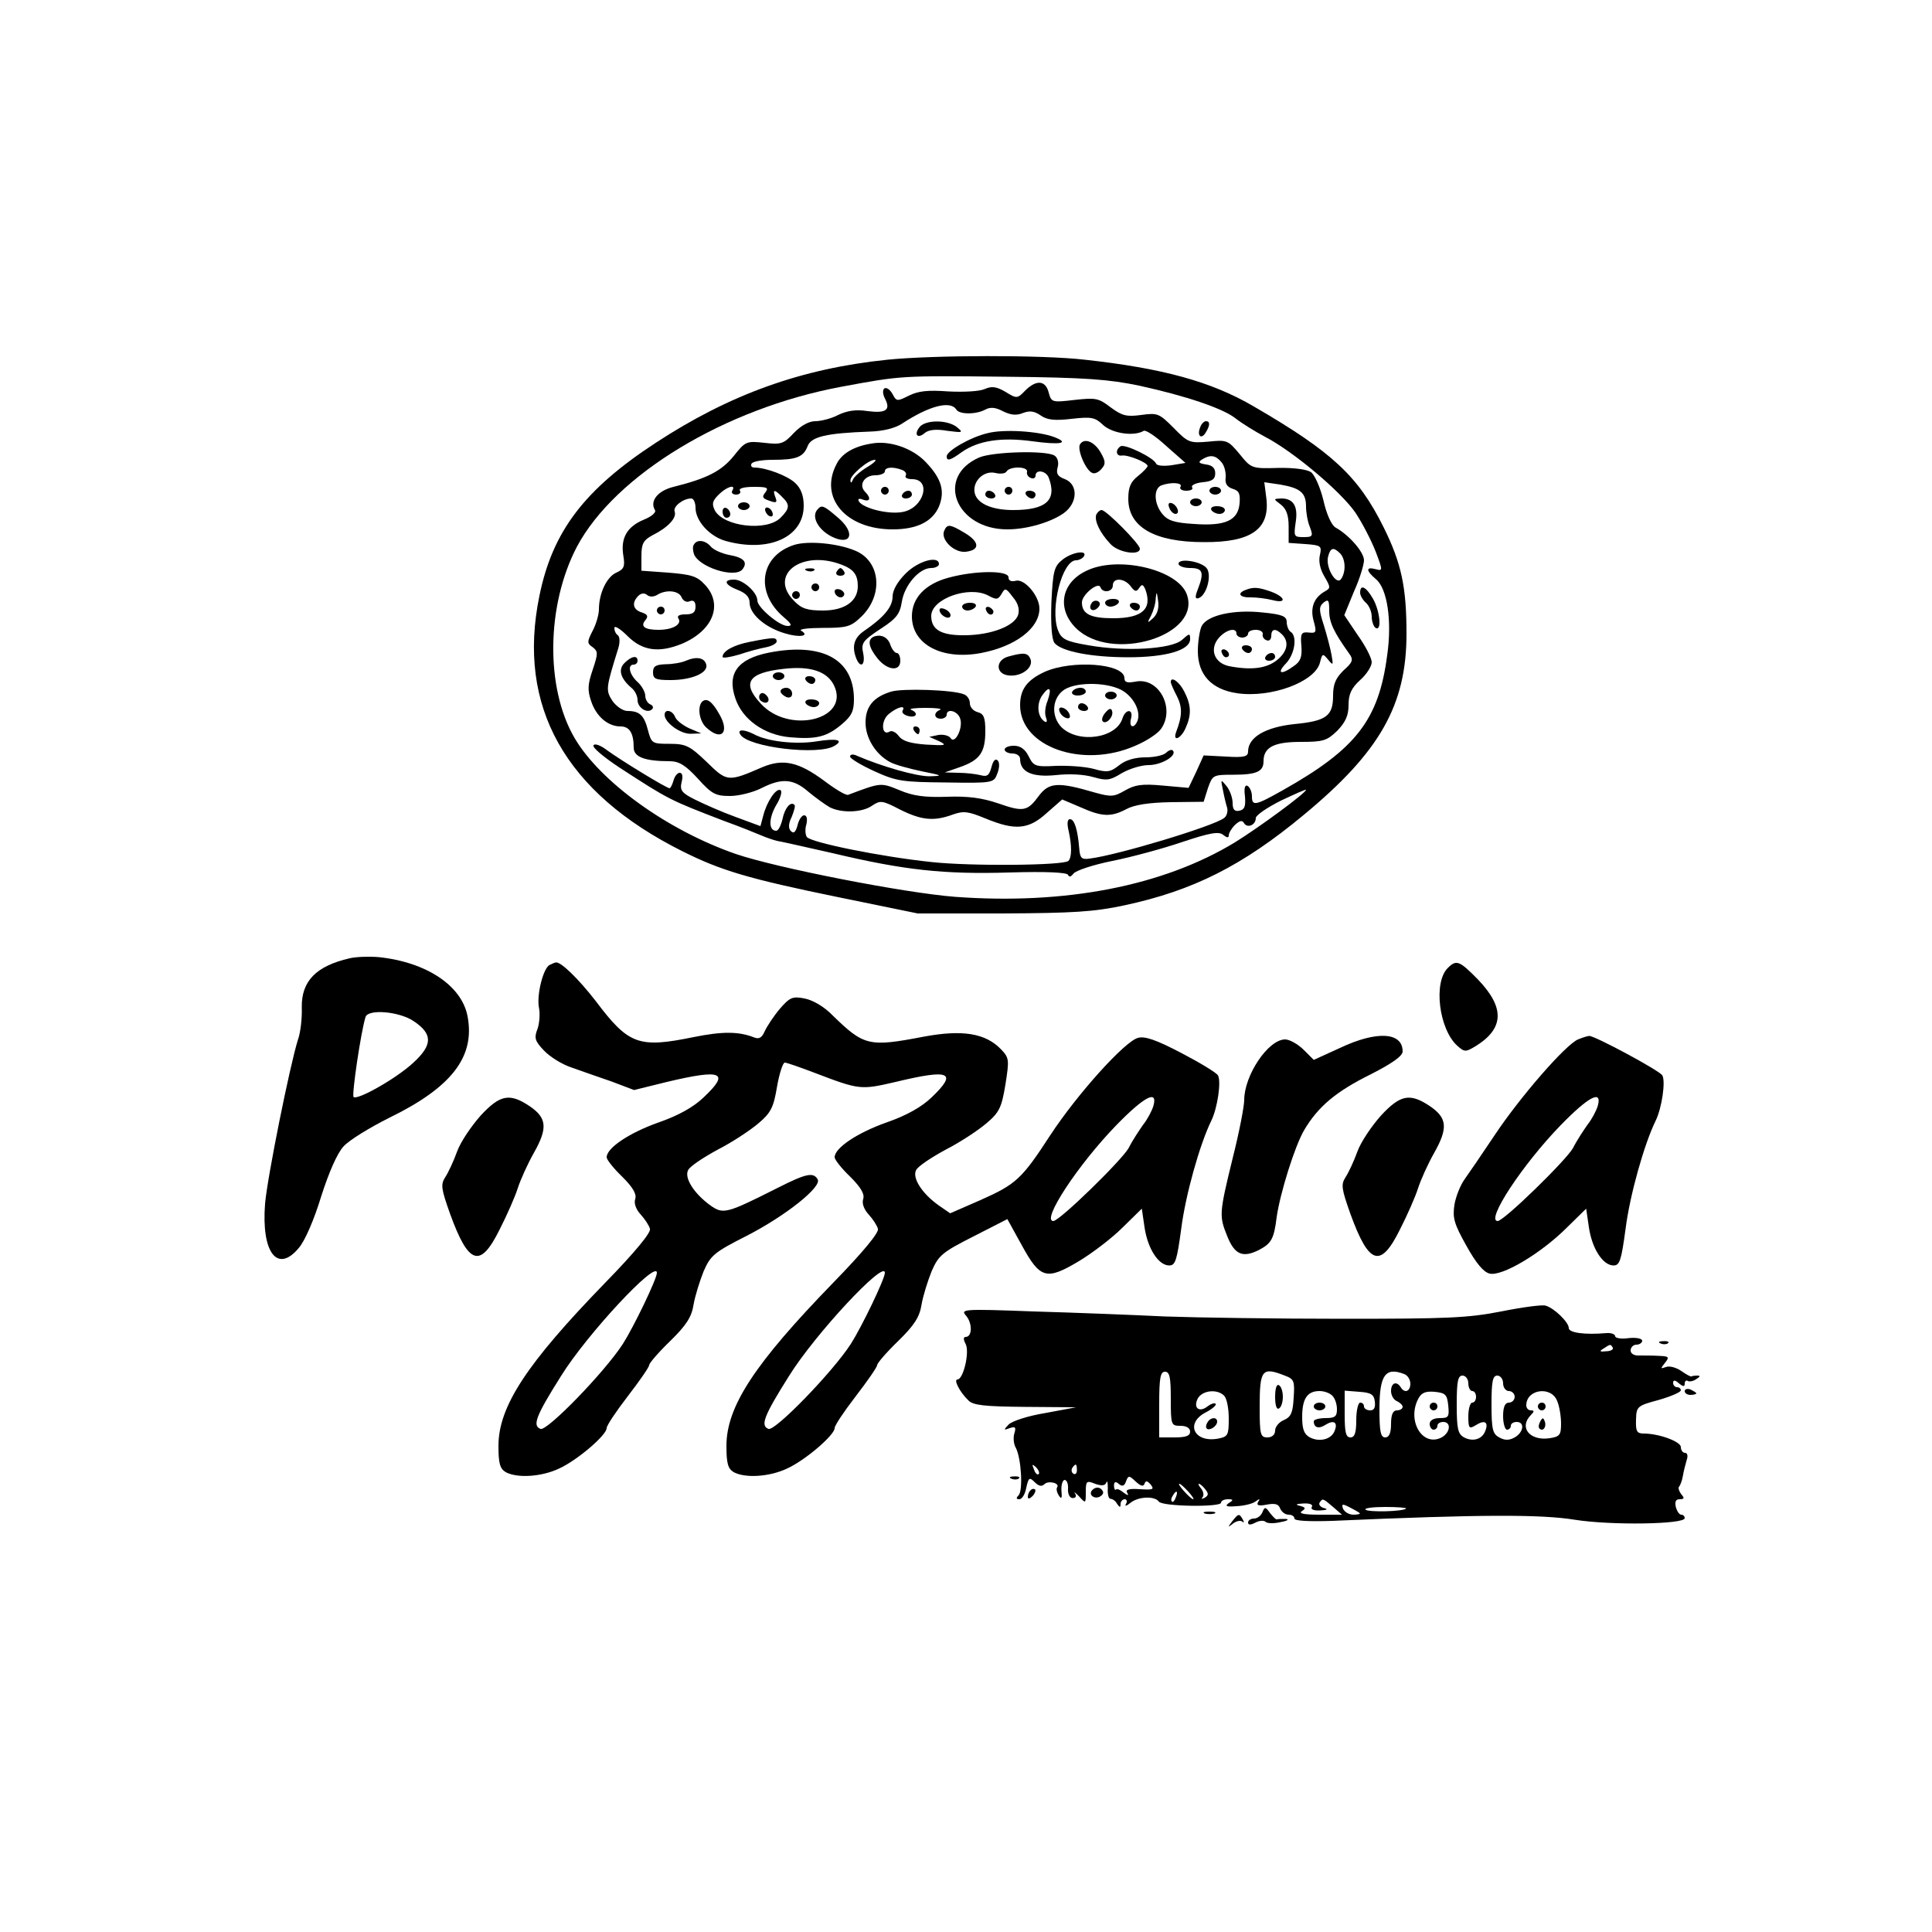 <?xml version="1.0" standalone="no"?>
<!DOCTYPE svg PUBLIC "-//W3C//DTD SVG 20010904//EN" "http://www.w3.org/TR/2001/REC-SVG-20010904/DTD/svg10.dtd">
<svg xmlns="http://www.w3.org/2000/svg" version="1.0" width="500" height="500" viewBox="0 0 500 500" preserveAspectRatio="xMidYMid meet">

<g transform="translate(0,500) scale(0.1,-0.1)" fill="#000000" stroke="none">
<path d="M2296 4069 c-223 -23 -408 -90 -599 -215 -185 -121 -267 -229 -301 -396 -59 -286 66 -509 370 -661 100 -50 170 -71 404 -119 l205 -42 220 0 c182 1 236 4 315 21 177 38 305 102 464 234 197 163 266 284 266 469 0 120 -13 182 -59 275 -66 133 -133 195 -336 313 -111 65 -237 99 -437 121 -111 13 -395 12 -512 0z m652 -67 c123 -27 217 -59 250 -85 15 -12 49 -33 75 -47 74 -38 198 -143 235 -197 18 -27 41 -72 52 -100 19 -50 19 -51 0 -46 -26 7 -25 -4 1 -26 29 -24 42 -107 29 -197 -22 -167 -80 -242 -270 -349 -71 -40 -80 -42 -80 -16 0 11 -5 23 -11 27 -7 4 -10 -5 -7 -27 2 -26 -1 -34 -14 -37 -13 -3 -18 3 -18 20 0 13 -7 33 -16 44 -15 18 -15 18 -9 -11 3 -16 8 -37 11 -46 2 -9 -1 -21 -8 -26 -27 -21 -275 -96 -348 -105 -21 -3 -25 1 -27 27 -4 47 -12 75 -24 75 -7 0 -8 -12 -3 -32 8 -37 8 -67 -1 -76 -12 -12 -253 -14 -354 -3 -133 14 -314 51 -323 65 -4 6 -5 21 -1 33 3 14 1 23 -6 23 -6 0 -14 -12 -17 -26 -5 -18 -10 -22 -17 -15 -7 7 -7 19 2 37 6 15 10 29 7 31 -10 10 -25 -8 -31 -37 -4 -17 -11 -30 -16 -30 -20 0 -20 31 -1 65 12 19 17 37 12 40 -11 7 -36 -30 -45 -67 l-7 -26 -65 24 c-36 13 -83 34 -105 45 -34 17 -39 24 -34 45 4 15 2 24 -5 24 -6 0 -13 -9 -16 -20 -3 -11 -8 -20 -10 -20 -8 0 -124 71 -160 97 -18 14 -34 20 -37 14 -4 -5 27 -31 68 -58 128 -83 128 -83 271 -138 39 -14 81 -31 95 -37 14 -6 32 -12 40 -14 8 -1 74 -16 145 -32 185 -44 287 -55 457 -50 98 3 149 0 152 -6 3 -7 8 -5 14 3 6 8 51 23 101 33 50 10 131 32 181 49 72 24 95 28 106 18 9 -7 14 -8 14 -1 0 6 7 18 16 27 13 12 19 13 24 4 9 -13 30 -4 30 14 0 7 29 27 65 45 36 17 65 30 65 28 0 -8 -121 -97 -184 -136 -186 -113 -439 -162 -724 -141 -131 10 -463 75 -568 111 -176 61 -350 186 -417 300 -76 130 -73 344 6 495 99 186 383 358 684 414 156 29 154 29 428 26 206 -2 266 -7 343 -23z"/>
<path d="M2653 3989 c-20 -21 -22 -21 -51 -3 -24 14 -36 15 -54 7 -14 -6 -54 -8 -94 -6 -53 4 -78 1 -102 -11 -30 -15 -32 -15 -42 4 -6 11 -15 18 -21 15 -5 -4 -5 -14 1 -26 16 -30 3 -39 -44 -33 -31 5 -54 1 -77 -10 -17 -9 -44 -16 -59 -16 -16 0 -37 -11 -56 -31 -26 -28 -33 -30 -76 -25 -46 5 -49 4 -79 -34 -32 -39 -68 -58 -156 -80 -41 -10 -62 -37 -48 -60 4 -6 -9 -17 -29 -25 -43 -18 -60 -47 -53 -92 5 -29 2 -36 -18 -45 -25 -11 -45 -54 -45 -95 0 -13 -7 -38 -16 -55 -15 -29 -15 -33 0 -43 14 -11 14 -16 0 -58 -13 -38 -14 -53 -4 -82 13 -39 43 -65 76 -65 23 0 34 -17 34 -55 0 -24 29 -35 93 -35 24 0 41 -10 73 -45 36 -40 46 -45 83 -45 23 0 59 9 81 20 53 27 83 25 122 -9 18 -15 43 -33 55 -40 31 -16 85 -14 110 4 21 14 26 14 72 -10 56 -28 88 -31 137 -13 28 10 40 8 84 -10 77 -32 112 -29 159 14 l40 35 47 -20 c56 -25 79 -26 119 -5 20 11 58 17 115 18 l85 1 11 35 c12 34 13 35 65 35 61 0 79 8 79 35 0 36 27 50 96 50 59 0 68 3 95 29 21 22 29 39 29 66 0 28 7 44 30 65 17 15 30 36 30 46 0 11 -16 42 -36 70 l-35 52 25 61 c15 33 26 70 26 81 0 21 -38 65 -74 85 -10 6 -23 34 -31 70 -8 33 -22 65 -32 73 -10 7 -44 12 -86 11 -68 -2 -69 -1 -99 36 -30 36 -33 37 -81 32 -48 -4 -52 -3 -90 36 -37 37 -41 39 -84 33 -38 -5 -49 -2 -79 20 -31 24 -39 25 -93 19 -59 -7 -60 -6 -67 19 -8 32 -32 34 -61 5z m-178 -49 c8 -13 51 -13 75 0 13 7 26 6 45 -4 20 -10 35 -12 52 -5 18 7 30 5 46 -6 17 -12 36 -14 80 -9 52 6 61 4 82 -16 24 -22 80 -30 105 -15 5 3 31 -14 58 -39 l50 -44 -36 -6 c-22 -3 -38 -1 -40 4 -5 15 -81 52 -92 45 -14 -9 -12 -26 3 -24 15 3 67 -18 67 -27 0 -3 -11 -15 -25 -26 -19 -15 -25 -29 -25 -59 0 -73 68 -112 195 -112 124 -1 173 34 162 116 l-5 39 41 -6 c52 -9 67 -21 67 -57 0 -15 4 -39 10 -53 9 -24 7 -26 -17 -26 -24 0 -25 2 -20 37 7 42 -5 63 -37 63 -21 -1 -21 -1 -1 -16 14 -11 20 -27 20 -57 l0 -42 43 -3 c41 -3 43 -5 38 -28 -4 -16 0 -36 11 -55 17 -29 17 -31 1 -40 -28 -16 -38 -43 -28 -77 8 -29 6 -31 -13 -29 -19 2 -22 -2 -19 -35 2 -28 -2 -40 -20 -52 -33 -24 -45 -19 -20 7 23 24 30 71 12 82 -5 3 -10 15 -10 25 0 15 -11 20 -63 25 -74 8 -142 -7 -157 -35 -5 -10 -10 -40 -10 -65 0 -61 35 -99 101 -109 88 -13 202 29 215 79 6 24 7 25 21 8 13 -16 14 -15 9 12 -3 17 -12 51 -20 77 -13 40 -13 48 0 59 12 9 14 6 14 -22 0 -30 12 -55 52 -111 11 -15 9 -22 -15 -43 -20 -20 -27 -35 -27 -65 0 -53 -17 -66 -101 -74 -74 -8 -119 -34 -119 -71 0 -13 -10 -16 -57 -13 l-58 3 -19 -42 -20 -42 -67 6 c-54 5 -72 2 -98 -13 -28 -16 -35 -17 -78 -5 -95 28 -118 26 -144 -8 -30 -41 -40 -43 -106 -20 -41 14 -78 19 -132 17 -57 -2 -88 2 -123 17 -49 20 -48 20 -133 -12 -6 -2 -34 15 -63 37 -65 48 -105 57 -158 35 -90 -39 -92 -39 -145 13 -44 42 -54 47 -96 47 -45 0 -47 1 -56 35 -10 39 -22 50 -53 50 -12 0 -29 12 -39 26 -18 28 -17 33 15 136 5 16 4 30 -1 34 -5 3 -9 11 -9 19 0 7 15 -2 34 -21 39 -39 82 -44 141 -20 80 34 107 101 60 152 -21 23 -35 27 -95 32 l-70 5 0 38 c0 32 5 41 29 54 40 20 63 45 57 61 -5 13 22 34 43 34 6 0 11 -11 11 -24 0 -34 36 -74 78 -86 112 -31 202 10 202 91 0 26 -7 45 -22 59 -20 19 -76 40 -106 40 -7 0 -10 5 -7 10 3 6 28 10 55 10 61 0 79 7 90 35 9 25 49 34 160 38 36 1 67 9 85 21 70 46 125 60 140 36z m686 -136 c8 -9 12 -27 11 -40 -2 -15 3 -24 18 -29 17 -5 20 -13 18 -38 -4 -44 -37 -59 -118 -53 -51 3 -68 9 -82 26 -22 27 -23 66 -2 74 25 9 56 7 49 -4 -3 -5 3 -10 15 -10 12 0 19 4 15 9 -3 5 9 11 27 13 25 2 33 8 33 23 0 14 -8 21 -24 23 -19 3 -21 6 -10 13 21 13 35 11 50 -7z m-1266 -74 c-3 -5 1 -10 10 -10 9 0 13 5 10 10 -4 6 10 10 36 10 34 0 39 -2 30 -14 -9 -11 -8 -15 5 -20 23 -9 27 -8 20 9 -7 19 -1 19 18 -1 21 -20 20 -30 -4 -54 -36 -36 -147 -23 -170 19 -8 17 -7 24 10 41 21 21 46 28 35 10z m1573 -162 c14 -14 16 -47 3 -66 -12 -19 -41 29 -34 57 6 24 14 26 31 9z m-1768 -108 c23 15 57 12 64 -6 4 -9 13 -14 21 -10 10 4 15 -1 15 -14 0 -15 -7 -20 -26 -20 -16 0 -23 -4 -18 -11 9 -15 -15 -29 -52 -29 -36 0 -48 9 -33 26 7 9 5 14 -10 19 -23 7 -27 25 -9 43 7 7 16 8 23 2 6 -5 16 -5 25 0z m1500 -100 c0 -5 7 -10 15 -10 8 0 15 5 15 10 0 6 9 10 20 10 11 0 19 -5 18 -11 -2 -6 3 -14 10 -16 6 -3 12 2 12 11 0 19 11 21 28 4 19 -19 14 -45 -14 -67 -27 -21 -66 -26 -123 -15 -39 8 -52 45 -26 74 19 21 45 27 45 10z"/>
<path d="M2380 3895 c-16 -20 -5 -32 14 -15 10 8 30 10 58 5 40 -5 42 -5 24 10 -25 19 -80 19 -96 0z"/>
<path d="M2556 3879 c-44 -10 -106 -46 -106 -60 0 -13 9 -11 39 11 43 30 103 39 183 28 73 -10 98 -5 56 11 -40 15 -130 21 -172 10z"/>
<path d="M2255 3852 c-45 -7 -77 -26 -90 -53 -46 -87 24 -169 145 -169 63 0 103 20 120 59 16 40 7 72 -34 115 -34 36 -94 57 -141 48z m-11 -61 c-18 -11 -34 -25 -37 -33 -3 -8 -6 -9 -6 -1 -1 13 46 53 63 53 6 0 -3 -9 -20 -19z m90 -7 c9 -3 13 -10 10 -15 -3 -5 4 -9 16 -9 52 0 31 -75 -24 -85 -36 -7 -101 9 -113 27 -4 7 0 9 10 5 19 -7 22 4 6 20 -18 18 -2 43 26 43 14 0 25 5 25 10 0 11 20 13 44 4z"/>
<path d="M2280 3730 c0 -5 5 -10 10 -10 6 0 10 5 10 10 0 6 -4 10 -10 10 -5 0 -10 -4 -10 -10z"/>
<path d="M2335 3720 c-3 -5 1 -10 9 -10 9 0 16 5 16 10 0 6 -4 10 -9 10 -6 0 -13 -4 -16 -10z"/>
<path d="M2795 3850 c-8 -13 15 -68 32 -74 6 -3 17 2 24 11 11 12 10 20 -2 41 -16 29 -43 40 -54 22z"/>
<path d="M2534 3816 c-114 -50 -61 -186 73 -186 50 0 112 18 146 42 36 26 38 74 3 88 -19 7 -23 14 -19 30 4 13 0 26 -8 31 -22 14 -160 10 -195 -5z m124 -37 c-2 -6 3 -14 10 -16 6 -3 12 0 12 6 0 17 27 13 34 -5 22 -58 -6 -84 -92 -84 -57 0 -96 18 -100 47 -4 29 25 56 54 49 12 -3 26 -2 29 4 9 14 56 13 53 -1z"/>
<path d="M2600 3730 c0 -5 5 -10 10 -10 6 0 10 5 10 10 0 6 -4 10 -10 10 -5 0 -10 -4 -10 -10z"/>
<path d="M2550 3720 c0 -5 7 -10 16 -10 8 0 12 5 9 10 -3 6 -10 10 -16 10 -5 0 -9 -4 -9 -10z"/>
<path d="M2655 3720 c3 -5 10 -10 16 -10 5 0 9 5 9 10 0 6 -7 10 -16 10 -8 0 -12 -4 -9 -10z"/>
<path d="M2117 3683 c-22 -21 6 -64 51 -78 39 -11 40 22 1 55 -36 31 -42 34 -52 23z"/>
<path d="M2837 3668 c-5 -16 9 -46 36 -75 20 -23 77 -32 77 -13 0 12 -87 100 -99 100 -5 0 -11 -6 -14 -12z"/>
<path d="M2443 3625 c-8 -23 27 -56 56 -53 37 4 37 25 -1 48 -40 24 -47 25 -55 5z"/>
<path d="M1796 3591 c-4 -5 -3 -16 0 -25 13 -34 105 -63 125 -40 15 19 5 31 -35 38 -19 4 -39 13 -46 21 -14 17 -36 20 -44 6z"/>
<path d="M2056 3590 c-89 -28 -103 -123 -28 -187 21 -18 23 -23 10 -23 -21 0 -78 48 -78 66 0 21 -37 54 -60 54 -30 0 -24 -14 10 -27 20 -8 30 -18 30 -33 0 -29 40 -64 91 -79 39 -12 66 -7 42 7 -6 4 20 7 57 7 62 0 72 3 99 29 58 56 50 144 -16 171 -45 19 -121 26 -157 15z m121 -51 c32 -12 43 -26 43 -56 0 -39 -34 -63 -90 -63 -41 0 -56 5 -75 25 -67 67 19 133 122 94z"/>
<path d="M2088 3523 c7 -3 16 -2 19 1 4 3 -2 6 -13 5 -11 0 -14 -3 -6 -6z"/>
<path d="M2165 3520 c-3 -5 1 -10 10 -10 9 0 13 5 10 10 -3 6 -8 10 -10 10 -2 0 -7 -4 -10 -10z"/>
<path d="M2100 3480 c0 -5 5 -10 10 -10 6 0 10 5 10 10 0 6 -4 10 -10 10 -5 0 -10 -4 -10 -10z"/>
<path d="M2160 3470 c0 -13 18 -22 24 -11 3 5 -1 11 -9 15 -8 3 -15 1 -15 -4z"/>
<path d="M2050 3460 c0 -5 5 -10 10 -10 6 0 10 5 10 10 0 6 -4 10 -10 10 -5 0 -10 -4 -10 -10z"/>
<path d="M2749 3551 c-21 -17 -24 -29 -28 -110 -2 -58 1 -96 8 -105 18 -22 96 -37 191 -37 97 0 160 18 160 47 0 16 -2 15 -21 -2 -27 -24 -146 -31 -242 -14 -59 10 -70 16 -79 39 -21 56 11 181 47 181 7 0 17 5 20 10 11 18 -32 11 -56 -9z"/>
<path d="M2344 3516 c-22 -22 -34 -44 -34 -60 0 -27 -23 -54 -74 -89 -26 -18 -32 -40 -20 -71 11 -27 24 -17 18 13 -6 27 -1 33 44 63 42 27 51 39 56 71 7 43 45 87 76 87 11 0 20 5 20 10 0 23 -53 9 -86 -24z"/>
<path d="M3050 3541 c0 -6 14 -11 30 -11 33 0 37 -11 20 -55 -8 -20 -7 -26 2 -23 20 7 34 56 22 76 -12 19 -74 29 -74 13z"/>
<path d="M2810 3522 c-64 -31 -75 -98 -26 -147 92 -92 328 -20 287 88 -25 64 -180 100 -261 59z m116 -39 c11 -15 15 -15 22 -5 7 11 10 10 16 -3 19 -51 -8 -75 -83 -75 -59 0 -81 11 -81 41 0 20 43 55 48 39 6 -16 32 -12 32 5 0 21 30 19 46 -2z m59 -82 c-16 -15 -17 -14 -6 6 6 12 12 32 12 45 2 18 3 17 6 -6 3 -18 -1 -34 -12 -45z"/>
<path d="M2825 3439 c-10 -15 3 -25 16 -12 7 7 7 13 1 17 -6 3 -14 1 -17 -5z"/>
<path d="M2860 3440 c0 -5 6 -10 14 -10 8 0 18 5 21 10 3 6 -3 10 -14 10 -12 0 -21 -4 -21 -10z"/>
<path d="M2925 3430 c3 -5 10 -10 16 -10 5 0 9 5 9 10 0 6 -7 10 -16 10 -8 0 -12 -4 -9 -10z"/>
<path d="M2455 3505 c-60 -16 -95 -52 -95 -100 0 -73 78 -114 179 -95 89 17 151 64 151 115 0 33 -39 78 -61 72 -12 -3 -19 0 -19 9 0 18 -85 18 -155 -1z m180 -96 c-9 -29 -69 -52 -136 -53 -63 -1 -89 14 -89 50 0 44 97 79 147 53 22 -12 26 -11 35 4 9 16 11 16 29 -8 14 -16 18 -32 14 -46z"/>
<path d="M2490 3430 c0 -5 6 -10 14 -10 8 0 18 5 21 10 3 6 -3 10 -14 10 -12 0 -21 -4 -21 -10z"/>
<path d="M2432 3418 c5 -15 28 -23 28 -10 0 5 -7 13 -16 16 -10 4 -14 1 -12 -6z"/>
<path d="M2552 3421 c4 -13 18 -16 19 -4 0 4 -5 9 -11 12 -7 2 -11 -2 -8 -8z"/>
<path d="M3223 3473 c-23 -9 -14 -20 15 -19 15 0 39 -3 55 -7 38 -10 34 8 -4 22 -34 12 -46 12 -66 4z"/>
<path d="M2263 3353 c-19 -7 -16 -27 8 -57 25 -31 59 -35 59 -6 0 11 -4 20 -9 20 -5 0 -12 9 -16 19 -6 21 -23 30 -42 24z"/>
<path d="M1941 3339 c-42 -8 -71 -24 -71 -39 0 -4 19 -1 43 6 23 8 54 16 70 19 15 3 27 10 27 15 0 11 -8 11 -69 -1z"/>
<path d="M1990 3311 c-81 -16 -109 -54 -87 -118 18 -55 75 -95 141 -101 69 -6 96 1 135 34 25 21 31 34 31 64 0 104 -82 148 -220 121z m168 -84 c44 -89 -117 -129 -190 -47 -49 53 -31 79 60 89 68 8 112 -6 130 -42z"/>
<path d="M2000 3250 c0 -5 7 -10 15 -10 8 0 15 5 15 10 0 6 -7 10 -15 10 -8 0 -15 -4 -15 -10z"/>
<path d="M2085 3240 c3 -5 10 -10 16 -10 5 0 9 5 9 10 0 6 -7 10 -16 10 -8 0 -12 -4 -9 -10z"/>
<path d="M2020 3211 c0 -5 7 -11 15 -15 9 -3 15 0 15 9 0 8 -7 15 -15 15 -8 0 -15 -4 -15 -9z"/>
<path d="M1966 3202 c-3 -6 -1 -14 5 -17 15 -10 25 3 12 16 -7 7 -13 7 -17 1z"/>
<path d="M2085 3180 c3 -5 13 -10 21 -10 8 0 14 5 14 10 0 6 -9 10 -21 10 -11 0 -17 -4 -14 -10z"/>
<path d="M2610 3301 c-34 -9 -34 -45 0 -49 33 -4 65 20 57 42 -7 17 -17 18 -57 7z"/>
<path d="M1616 3284 c-17 -17 -10 -40 18 -64 9 -7 16 -21 16 -32 0 -20 26 -36 38 -23 4 4 1 10 -5 12 -7 3 -13 13 -13 22 0 10 -9 26 -20 36 -21 19 -27 45 -10 45 6 0 10 5 10 10 0 15 -16 12 -34 -6z"/>
<path d="M1775 3290 c-11 -5 -35 -9 -52 -9 -26 -1 -33 -5 -33 -21 0 -17 7 -20 45 -20 54 0 97 18 93 39 -4 19 -25 23 -53 11z"/>
<path d="M2703 3261 c-45 -21 -63 -45 -63 -86 0 -108 162 -165 298 -105 29 12 59 32 67 44 37 53 -6 134 -66 122 -22 -4 -29 -2 -29 9 0 38 -136 48 -207 16z m198 -46 c32 -17 52 -55 43 -80 -9 -22 -23 -18 -17 5 7 26 -14 26 -22 1 -16 -52 -114 -66 -158 -23 -26 27 -25 71 3 94 28 23 109 24 151 3z m-190 -29 c-6 -14 -8 -33 -4 -43 4 -10 2 -14 -4 -10 -18 12 -21 45 -6 67 19 27 26 20 14 -14z"/>
<path d="M2775 3210 c-3 -5 3 -10 14 -10 12 0 21 5 21 10 0 6 -6 10 -14 10 -8 0 -18 -4 -21 -10z"/>
<path d="M2860 3200 c0 -5 7 -10 15 -10 8 0 15 5 15 10 0 6 -7 10 -15 10 -8 0 -15 -4 -15 -10z"/>
<path d="M2790 3170 c0 -5 7 -10 16 -10 8 0 12 5 9 10 -3 6 -10 10 -16 10 -5 0 -9 -4 -9 -10z"/>
<path d="M2742 3159 c2 -7 10 -15 17 -17 8 -3 12 1 9 9 -2 7 -10 15 -17 17 -8 3 -12 -1 -9 -9z"/>
<path d="M2861 3156 c-8 -9 -11 -19 -7 -23 9 -9 29 13 24 27 -2 8 -8 7 -17 -4z"/>
<path d="M3030 3235 c0 -4 7 -20 16 -37 14 -28 14 -50 -2 -92 -10 -27 12 -18 24 9 16 35 15 60 -3 95 -13 26 -35 41 -35 25z"/>
<path d="M2306 3210 c-46 -14 -66 -39 -66 -80 0 -40 26 -82 63 -102 12 -7 49 -17 82 -24 55 -11 57 -12 20 -13 -34 0 -122 25 -187 53 -10 5 -18 4 -18 -2 0 -5 28 -22 63 -38 57 -26 73 -28 185 -29 123 -2 124 -1 133 23 6 15 6 29 1 34 -6 6 -12 -1 -16 -17 -6 -22 -11 -26 -29 -21 -12 3 -38 6 -57 6 l-35 1 40 14 c51 18 65 38 65 93 0 35 -4 45 -20 49 -11 3 -20 13 -20 23 0 10 -7 20 -15 23 -28 12 -161 16 -189 7z m30 -49 c-3 -5 3 -11 14 -14 22 -6 28 8 8 16 -7 3 10 5 37 5 28 0 44 -2 38 -5 -18 -7 -16 -23 2 -23 8 0 15 5 15 10 0 18 29 10 35 -10 8 -24 -14 -68 -25 -50 -4 6 -18 10 -31 8 l-24 -5 25 -11 c22 -11 18 -12 -33 -9 -41 3 -61 9 -71 22 -7 10 -18 15 -23 12 -22 -14 -24 28 -3 45 23 19 45 24 36 9z"/>
<path d="M2365 3110 c3 -5 8 -10 11 -10 2 0 4 5 4 10 0 6 -5 10 -11 10 -5 0 -7 -4 -4 -10z"/>
<path d="M1817 3184 c-13 -14 -7 -51 11 -67 39 -36 61 -13 34 34 -19 34 -33 44 -45 33z"/>
<path d="M1720 3150 c0 -20 41 -50 68 -49 l27 1 -31 13 c-17 8 -34 21 -37 30 -7 17 -27 21 -27 5z"/>
<path d="M1916 3099 c20 -33 203 -55 244 -29 25 15 6 20 -49 11 -53 -8 -126 0 -160 19 -26 13 -44 13 -35 -1z"/>
<path d="M2600 3060 c0 -5 9 -10 20 -10 11 0 20 -6 20 -14 0 -34 31 -48 92 -42 35 4 73 2 97 -5 35 -10 43 -9 74 10 19 11 50 21 70 21 33 0 75 25 62 38 -3 3 -11 0 -17 -6 -7 -7 -31 -12 -54 -12 -26 0 -51 -7 -67 -20 -23 -18 -31 -20 -66 -10 -22 6 -65 9 -97 8 -55 -3 -59 -1 -72 25 -9 18 -21 27 -38 27 -13 0 -24 -4 -24 -10z"/>
<path d="M3130 3730 c0 -5 7 -10 15 -10 8 0 15 5 15 10 0 6 -7 10 -15 10 -8 0 -15 -4 -15 -10z"/>
<path d="M3080 3700 c0 -5 7 -10 15 -10 8 0 15 5 15 10 0 6 -7 10 -15 10 -8 0 -15 -4 -15 -10z"/>
<path d="M3026 3686 c3 -9 11 -16 16 -16 13 0 5 23 -10 28 -7 2 -10 -2 -6 -12z"/>
<path d="M3135 3680 c3 -5 13 -10 21 -10 8 0 14 5 14 10 0 6 -9 10 -21 10 -11 0 -17 -4 -14 -10z"/>
<path d="M1910 3690 c0 -5 7 -10 15 -10 8 0 15 5 15 10 0 6 -7 10 -15 10 -8 0 -15 -4 -15 -10z"/>
<path d="M1870 3676 c0 -9 5 -16 10 -16 6 0 10 4 10 9 0 6 -4 13 -10 16 -5 3 -10 -1 -10 -9z"/>
<path d="M1980 3681 c0 -5 5 -13 10 -16 6 -3 10 -2 10 4 0 5 -4 13 -10 16 -5 3 -10 2 -10 -4z"/>
<path d="M1700 3420 c0 -5 5 -10 10 -10 6 0 10 5 10 10 0 6 -4 10 -10 10 -5 0 -10 -4 -10 -10z"/>
<path d="M3215 3320 c3 -5 10 -10 16 -10 5 0 9 5 9 10 0 6 -7 10 -16 10 -8 0 -12 -4 -9 -10z"/>
<path d="M3162 3311 c2 -7 7 -12 11 -12 12 1 9 15 -3 20 -7 2 -11 -2 -8 -8z"/>
<path d="M3275 3300 c-3 -5 1 -10 9 -10 9 0 16 5 16 10 0 6 -4 10 -9 10 -6 0 -13 -4 -16 -10z"/>
<path d="M3106 3894 c-9 -22 3 -32 14 -14 12 19 12 30 1 30 -5 0 -12 -7 -15 -16z"/>
<path d="M3520 3466 c0 -7 7 -19 15 -26 8 -7 15 -23 15 -36 0 -12 5 -26 10 -29 17 -10 11 45 -7 76 -18 31 -33 38 -33 15z"/>
<path d="M905 2520 c-87 -20 -125 -59 -124 -127 1 -27 -3 -65 -10 -84 -21 -67 -79 -355 -85 -424 -10 -127 32 -181 87 -115 16 18 40 74 58 133 20 63 42 113 58 130 14 16 68 49 118 74 162 79 223 158 203 263 -15 79 -106 140 -230 153 -25 2 -58 1 -75 -3z m166 -163 c49 -33 49 -61 -1 -107 -44 -41 -145 -98 -155 -89 -5 6 19 169 31 207 6 21 87 15 125 -11z"/>
<path d="M1423 2503 c-17 -7 -35 -79 -28 -112 3 -15 1 -40 -4 -54 -9 -23 -7 -31 17 -56 15 -16 47 -36 72 -44 25 -9 71 -25 103 -36 l58 -22 85 21 c143 34 164 25 95 -40 -26 -25 -65 -47 -117 -65 -76 -27 -134 -66 -134 -90 0 -6 18 -29 40 -50 28 -28 38 -45 34 -58 -4 -11 2 -27 14 -40 11 -12 22 -29 24 -37 4 -9 -39 -61 -116 -140 -203 -209 -276 -320 -276 -422 0 -46 4 -59 19 -68 30 -16 92 -12 137 9 47 21 124 87 124 105 0 7 25 44 55 83 30 39 55 75 55 80 0 5 24 33 54 62 43 42 56 63 61 95 4 23 16 61 26 86 18 41 27 49 112 92 101 52 195 127 183 146 -11 19 -30 15 -103 -22 -133 -67 -141 -69 -174 -46 -43 31 -69 72 -58 92 5 10 40 33 77 53 37 19 84 50 105 68 32 27 39 41 48 95 6 34 15 62 20 62 5 0 39 -12 76 -26 118 -45 120 -45 211 -24 141 34 161 25 93 -40 -26 -25 -65 -47 -117 -65 -76 -27 -134 -66 -134 -90 0 -6 18 -29 40 -50 28 -28 38 -45 34 -58 -4 -11 2 -27 14 -40 11 -12 22 -29 24 -37 4 -9 -39 -61 -116 -140 -203 -209 -276 -320 -276 -422 0 -46 4 -59 19 -68 30 -16 92 -12 137 9 47 21 124 87 124 105 0 7 25 44 55 83 30 39 55 75 55 80 0 5 24 33 54 62 43 42 56 63 61 95 4 23 16 61 26 86 18 41 27 49 108 90 l88 45 37 -67 c48 -88 64 -92 148 -42 35 21 86 60 113 87 l50 49 7 -48 c8 -55 36 -99 64 -99 16 0 20 14 31 95 11 87 48 219 78 280 16 33 26 102 17 117 -4 7 -47 33 -95 58 -65 34 -94 44 -112 39 -34 -9 -156 -144 -227 -252 -74 -114 -89 -127 -181 -168 l-78 -34 -29 20 c-44 31 -70 72 -59 92 5 10 40 33 77 53 37 19 84 50 105 68 33 28 39 40 49 100 10 64 10 69 -11 91 -40 42 -100 52 -201 33 -141 -27 -154 -24 -235 55 -22 23 -52 40 -73 44 -31 6 -38 3 -64 -27 -16 -19 -33 -45 -39 -58 -7 -16 -14 -21 -27 -16 -40 16 -83 16 -157 1 -142 -29 -168 -20 -253 93 -45 58 -92 104 -104 100 -2 0 -9 -3 -15 -6z m1562 -365 c-4 -13 -15 -34 -26 -48 -10 -14 -28 -41 -38 -61 -18 -32 -179 -189 -195 -189 -32 0 64 146 163 248 72 74 108 93 96 50z m-1285 -432 c0 -16 -60 -140 -88 -184 -48 -74 -196 -226 -213 -220 -22 8 -12 34 53 137 67 108 248 302 248 267z m590 0 c0 -16 -60 -140 -88 -184 -48 -74 -196 -226 -213 -220 -22 8 -12 34 53 137 67 108 248 302 248 267z"/>
<path d="M3747 2495 c-38 -37 -23 -158 24 -201 19 -17 22 -17 47 -2 75 46 77 100 7 173 -48 49 -56 52 -78 30z"/>
<path d="M3468 2288 l-68 -31 -26 26 c-15 15 -37 27 -48 27 -44 0 -106 -93 -106 -157 0 -16 -13 -84 -30 -151 -35 -143 -35 -149 -14 -201 19 -48 40 -57 82 -36 32 17 39 28 46 85 9 63 47 184 71 225 36 61 82 100 173 145 55 28 82 47 82 59 0 50 -67 54 -162 9z"/>
<path d="M4084 2310 c-32 -13 -151 -150 -216 -248 -32 -48 -67 -99 -77 -113 -11 -15 -23 -44 -27 -67 -5 -34 -1 -49 31 -106 25 -45 44 -68 60 -72 32 -8 133 52 200 119 l50 49 7 -48 c8 -55 36 -99 64 -99 16 0 20 14 31 95 11 87 48 219 78 280 16 33 26 102 17 117 -8 13 -176 103 -189 102 -4 0 -17 -4 -29 -9z m51 -172 c-4 -13 -15 -34 -26 -48 -10 -14 -28 -41 -38 -61 -18 -32 -179 -189 -195 -189 -32 0 64 146 163 248 72 74 108 93 96 50z"/>
<path d="M1244 2113 c-24 -27 -52 -68 -61 -93 -9 -25 -23 -55 -31 -67 -12 -19 -10 -30 13 -95 48 -132 78 -141 128 -40 19 37 40 85 47 107 7 22 26 64 42 92 36 64 33 90 -11 120 -52 35 -77 30 -127 -24z"/>
<path d="M3574 2113 c-24 -27 -52 -68 -61 -93 -9 -25 -23 -55 -31 -67 -12 -19 -10 -30 13 -95 48 -132 78 -141 128 -40 19 37 40 85 47 107 7 22 26 64 42 92 36 64 33 90 -11 120 -52 35 -77 30 -127 -24z"/>
<path d="M3885 1606 c-86 -17 -142 -19 -410 -19 -170 0 -377 3 -460 6 -82 4 -235 10 -340 13 -186 7 -190 6 -174 -12 16 -20 15 -54 -2 -54 -6 0 -6 -7 0 -18 11 -21 -6 -92 -21 -92 -11 0 6 -33 28 -54 12 -13 42 -16 147 -17 l132 -1 -80 -15 c-44 -7 -87 -21 -95 -30 -13 -14 -13 -15 3 -9 15 5 17 2 12 -14 -3 -10 -2 -27 4 -37 14 -27 19 -111 7 -123 -7 -7 -6 -10 2 -10 7 0 15 13 18 30 6 26 8 28 22 14 10 -10 18 -12 25 -5 10 10 40 3 33 -8 -3 -4 -1 -13 4 -21 7 -11 9 -8 7 12 -1 15 3 27 8 28 6 0 10 -11 9 -23 -1 -14 5 -24 12 -24 8 0 11 5 6 12 -4 6 1 2 11 -8 17 -19 17 -18 17 12 0 28 2 30 24 21 17 -6 26 -5 29 3 3 7 4 0 4 -15 -1 -15 2 -27 7 -27 5 0 13 -5 17 -13 7 -10 9 -10 9 0 0 6 5 12 11 12 5 0 7 -6 3 -12 -4 -7 1 -6 12 3 20 16 62 18 73 3 8 -13 161 -15 161 -3 0 5 8 9 18 9 14 0 15 -2 2 -10 -11 -8 -6 -10 20 -8 19 1 41 6 49 12 11 8 13 8 7 -1 -5 -9 1 -11 22 -7 21 4 31 2 35 -10 4 -9 13 -16 22 -16 8 0 15 -4 15 -10 0 -6 36 -8 98 -6 385 17 540 17 627 3 94 -15 285 -12 285 4 0 5 -4 9 -9 9 -5 0 -11 9 -14 20 -3 14 0 20 10 20 12 0 13 3 4 13 -6 8 -8 16 -6 19 3 3 8 15 10 27 2 13 7 31 10 42 4 11 2 19 -4 19 -6 0 -11 7 -11 15 0 14 -56 35 -96 35 -18 0 -21 6 -20 36 1 34 3 36 59 51 31 9 57 20 57 25 0 4 -4 8 -10 8 -5 0 -10 5 -10 11 0 8 5 8 15 -1 11 -9 15 -9 15 -1 0 7 4 10 8 7 4 -2 14 -1 22 5 10 6 11 9 3 9 -7 0 -14 -1 -15 -2 -2 -2 -14 5 -27 14 -13 9 -31 14 -40 10 -14 -5 -14 -4 -2 11 12 15 10 17 -15 18 -16 1 -39 1 -51 1 -14 -1 -23 5 -23 13 0 8 7 15 15 15 8 0 15 5 15 10 0 6 -15 9 -35 7 -19 -3 -35 0 -35 5 0 5 -10 9 -22 8 -58 -5 -98 1 -98 13 0 15 -38 52 -60 58 -8 3 -60 -4 -115 -15z m289 -94 c2 -4 -5 -9 -17 -9 -17 -2 -19 0 -7 7 18 12 18 12 24 2z m-1144 -132 c0 -68 1 -70 25 -70 16 0 25 -6 25 -15 0 -11 -11 -15 -40 -15 l-40 0 0 85 c0 69 3 85 15 85 12 0 15 -14 15 -70z m295 60 c24 -9 26 -14 23 -57 -2 -39 -7 -50 -25 -58 -13 -5 -23 -18 -23 -27 0 -11 -8 -18 -20 -18 -18 0 -20 7 -20 78 0 98 6 105 65 82z m309 4 c9 -3 16 -15 16 -25 0 -20 -15 -26 -25 -9 -11 17 -25 11 -25 -10 0 -11 7 -23 15 -26 8 -4 15 -10 15 -15 0 -5 -7 -9 -15 -9 -10 0 -15 -11 -15 -35 0 -24 -5 -35 -15 -35 -12 0 -15 15 -15 73 0 88 15 110 64 91z m166 -24 c0 -11 5 -20 10 -20 6 0 10 -7 10 -15 0 -8 -4 -15 -10 -15 -5 0 -10 -16 -10 -35 0 -32 2 -34 20 -23 22 14 33 8 24 -15 -8 -22 -32 -29 -55 -17 -16 9 -19 22 -19 85 0 60 3 75 15 75 8 0 15 -9 15 -20z m90 0 c0 -11 7 -20 15 -20 8 0 15 -7 15 -15 0 -8 -7 -15 -15 -15 -10 0 -15 -11 -15 -35 0 -19 5 -35 10 -35 6 0 10 5 10 10 0 6 7 10 15 10 22 0 18 -27 -5 -40 -14 -8 -26 -8 -40 0 -17 9 -20 21 -20 85 0 60 3 75 15 75 8 0 15 -9 15 -20z m-722 -32 c7 -7 12 -33 12 -59 0 -43 -2 -47 -27 -52 -63 -12 -87 40 -32 68 17 9 28 19 25 22 -3 3 -12 0 -20 -6 -22 -18 -39 -5 -26 20 12 21 50 25 68 7z m280 0 c7 -7 12 -22 12 -35 0 -19 -5 -23 -30 -23 -16 0 -30 -4 -30 -8 0 -17 13 -21 31 -9 21 13 32 6 23 -16 -8 -22 -39 -30 -64 -17 -15 8 -20 21 -20 53 0 47 13 67 45 67 12 0 26 -5 33 -12z m110 -15 c2 -16 -2 -23 -12 -23 -9 0 -16 5 -16 10 0 6 -4 10 -10 10 -5 0 -10 -20 -10 -45 0 -33 -4 -45 -15 -45 -12 0 -15 13 -15 61 l0 60 38 -3 c30 -2 38 -7 40 -25z m190 -10 c3 -30 1 -33 -22 -33 -16 0 -26 -6 -26 -15 0 -8 5 -15 10 -15 6 0 10 5 10 10 0 6 7 10 15 10 21 0 19 -27 -4 -40 -50 -26 -91 44 -60 101 8 15 19 19 42 17 28 -3 32 -7 35 -35z m282 11 c6 -14 10 -40 10 -59 0 -29 -4 -33 -29 -37 -52 -8 -81 28 -49 60 9 9 9 12 0 12 -7 0 -12 6 -12 13 0 42 65 51 80 11z m-1342 -189 c-3 -3 -9 2 -12 12 -6 14 -5 15 5 6 7 -7 10 -15 7 -18z m99 10 c0 -8 -4 -12 -9 -9 -5 3 -6 10 -3 15 9 13 12 11 12 -6z m175 -35 c3 9 7 8 16 -2 10 -13 6 -14 -28 -12 -28 2 -38 -1 -33 -9 5 -8 2 -8 -9 0 -8 7 -17 11 -20 8 -2 -3 -5 2 -5 10 0 10 4 12 12 5 9 -8 15 -6 19 6 6 16 8 16 25 0 13 -12 20 -14 23 -6z m113 -20 c10 -11 16 -20 13 -20 -3 0 -13 9 -23 20 -10 11 -16 20 -13 20 3 0 13 -9 23 -20z m44 6 c9 -11 9 -16 -1 -22 -7 -4 -10 -4 -6 1 4 4 3 14 -3 22 -6 7 -9 13 -6 13 2 0 10 -6 16 -14z m-76 -21 c-3 -9 -8 -14 -10 -11 -3 3 -2 9 2 15 9 16 15 13 8 -4z m407 -25 l23 -20 -59 0 c-38 0 -54 3 -45 9 11 7 10 10 -5 14 -13 3 -10 5 9 6 17 1 26 -3 22 -9 -4 -6 5 -10 22 -9 17 1 21 3 10 6 -9 2 -15 9 -12 14 8 12 8 12 35 -11z m69 -16 c2 -2 -5 -4 -16 -4 -12 0 -23 7 -27 15 -5 13 -2 14 17 4 12 -6 24 -13 26 -15z m120 12 c-7 -8 -98 -10 -105 -3 -4 4 19 7 51 7 32 0 56 -2 54 -4z"/>
<path d="M3300 1385 c0 -22 4 -34 10 -30 6 3 10 17 10 30 0 13 -4 27 -10 30 -6 4 -10 -8 -10 -30z"/>
<path d="M3125 1319 c-4 -6 -5 -13 -2 -16 7 -7 27 6 27 18 0 12 -17 12 -25 -2z"/>
<path d="M3400 1360 c0 -5 7 -10 15 -10 8 0 15 5 15 10 0 6 -7 10 -15 10 -8 0 -15 -4 -15 -10z"/>
<path d="M3700 1360 c0 -5 5 -10 10 -10 6 0 10 5 10 10 0 6 -4 10 -10 10 -5 0 -10 -4 -10 -10z"/>
<path d="M3980 1360 c0 -5 5 -10 10 -10 6 0 10 5 10 10 0 6 -4 10 -10 10 -5 0 -10 -4 -10 -10z"/>
<path d="M3986 1321 c-4 -7 -5 -15 -2 -18 9 -9 19 4 14 18 -4 11 -6 11 -12 0z"/>
<path d="M4298 1523 c7 -3 16 -2 19 1 4 3 -2 6 -13 5 -11 0 -14 -3 -6 -6z"/>
<path d="M4360 1400 c0 -6 7 -10 15 -10 8 0 15 2 15 4 0 2 -7 6 -15 10 -8 3 -15 1 -15 -4z"/>
<path d="M2618 1173 c7 -3 16 -2 19 1 4 3 -2 6 -13 5 -11 0 -14 -3 -6 -6z"/>
<path d="M2667 1143 c-4 -3 -7 -11 -7 -17 0 -6 5 -5 12 2 6 6 9 14 7 17 -3 3 -9 2 -12 -2z"/>
<path d="M2827 1144 c-11 -11 3 -24 18 -18 8 4 12 10 9 15 -6 11 -18 12 -27 3z"/>
<path d="M3267 1086 c-4 -9 -13 -16 -22 -16 -8 0 -15 -5 -15 -10 0 -7 6 -7 18 -1 11 6 23 7 28 2 5 -4 23 -4 39 0 17 3 22 7 13 8 -10 0 -20 0 -23 -1 -2 -2 -10 6 -18 16 -12 17 -14 17 -20 2z"/>
<path d="M3118 1083 c6 -2 18 -2 25 0 6 3 1 5 -13 5 -14 0 -19 -2 -12 -5z"/>
<path d="M3189 1063 c-12 -16 -12 -17 2 -6 9 7 20 9 24 5 5 -4 5 -1 1 6 -9 16 -11 15 -27 -5z"/>
</g>
</svg>